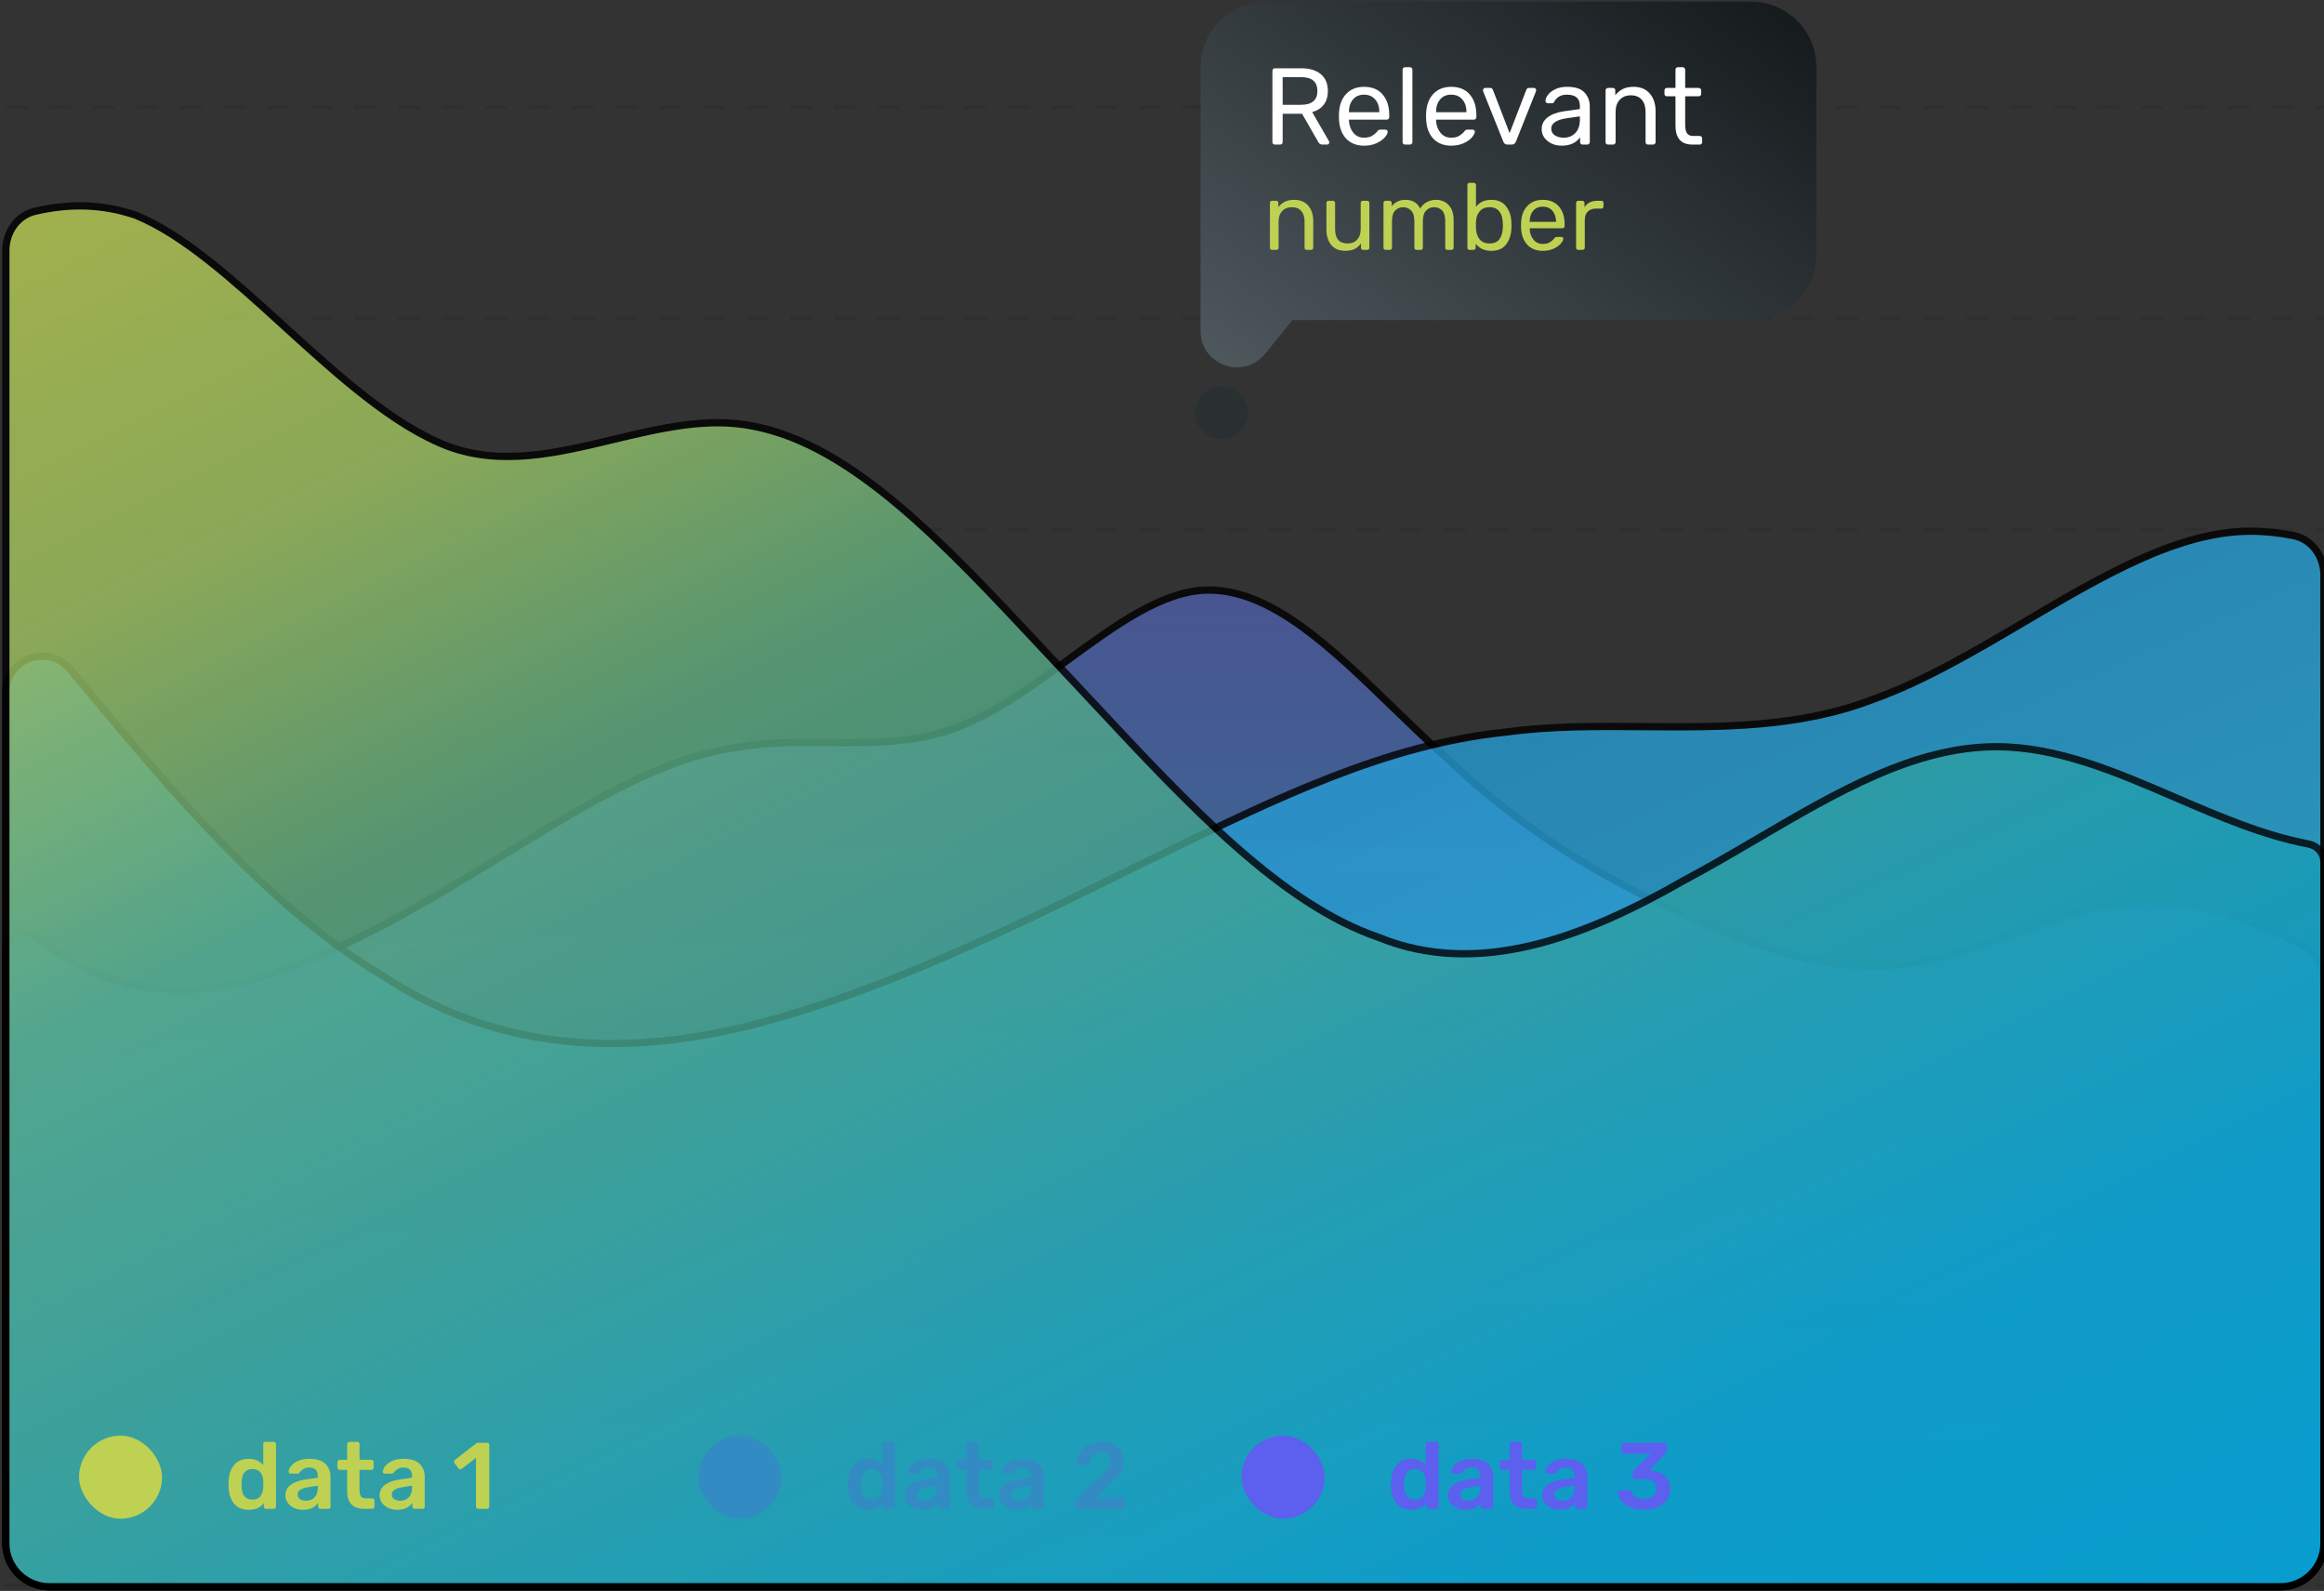 <svg xmlns="http://www.w3.org/2000/svg" width="320" height="219" fill="none" viewBox="0 0 320 219"><rect x="0" y="0" width="320" height="219" fill="#333333" stroke="none"/><line x1=".802" x2="319.996" y1="14.75" y2="14.75" stroke="#1D2125" stroke-dasharray="3 3" stroke-width=".5" opacity=".2"/><line x1=".802" x2="319.996" y1="43.811" y2="43.811" stroke="#1D2125" stroke-dasharray="3 3" stroke-width=".5" opacity=".2"/><line x1=".802" x2="319.996" y1="72.872" y2="72.872" stroke="#1D2125" stroke-dasharray="3 3" stroke-width=".5" opacity=".2"/><line x1=".802" x2="319.996" y1="101.933" y2="101.933" stroke="#1D2125" stroke-dasharray="3 3" stroke-width=".5" opacity=".2"/><line x1=".802" x2="319.996" y1="130.994" y2="130.994" stroke="#1D2125" stroke-dasharray="3 3" stroke-width=".5" opacity=".2"/><line x1=".802" x2="319.996" y1="160.055" y2="160.055" stroke="#1D2125" stroke-dasharray="3 3" stroke-width=".5" opacity=".2"/><line x1=".802" x2="319.996" y1="189.116" y2="189.116" stroke="#1D2125" stroke-dasharray="3 3" stroke-width=".5" opacity=".2"/><line x1=".802" x2="319.996" y1="218.177" y2="218.177" stroke="#1D2125" stroke-dasharray="3 3" stroke-width=".5" opacity=".2"/><g style="mix-blend-mode:multiply" opacity=".8"><path fill="url(#paint0_linear)" d="M0.802 212.427C0.802 215.741 3.488 218.427 6.802 218.427H313.996C317.31 218.427 319.996 215.741 319.996 212.427V135.275C319.996 132.983 318.694 130.882 316.623 129.902C309.846 126.694 303.152 124.032 296.142 124.032C289.768 124.032 283.654 126.233 277.502 128.448C272.903 130.103 268.283 131.767 263.518 132.523C253.174 134.293 242.034 130.754 231.689 125.801C220.549 120.848 209.409 114.125 199.065 104.219C196.592 102.02 194.159 99.664 191.747 97.329C183.294 89.145 175.108 81.221 166.441 81.221C160.174 81.221 153.615 86.026 146.941 90.915C142.598 94.096 138.208 97.313 133.817 99.265C127.385 102.345 120.646 102.279 113.981 102.214C109.927 102.174 105.901 102.134 101.988 102.803C91.706 104.11 82.101 109.938 71.923 116.114C71.074 116.629 70.222 117.146 69.364 117.663C59.02 124.032 47.88 130.754 36.74 134.293C26.396 137.477 15.256 137.477 4.911 128.985C3.264 127.782 0.802 128.883 0.802 130.923V212.427Z"/><path stroke="#000" d="M0.802 212.427C0.802 215.741 3.488 218.427 6.802 218.427H313.996C317.31 218.427 319.996 215.741 319.996 212.427V135.275C319.996 132.983 318.694 130.882 316.623 129.902C309.846 126.694 303.152 124.032 296.142 124.032C289.768 124.032 283.654 126.233 277.502 128.448C272.903 130.103 268.283 131.767 263.518 132.523C253.174 134.293 242.034 130.754 231.689 125.801C220.549 120.848 209.409 114.125 199.065 104.219C196.592 102.02 194.159 99.664 191.747 97.329C183.294 89.145 175.108 81.221 166.441 81.221C160.174 81.221 153.615 86.026 146.941 90.915C142.598 94.096 138.208 97.313 133.817 99.265C127.385 102.345 120.646 102.279 113.981 102.214C109.927 102.174 105.901 102.134 101.988 102.803C91.706 104.11 82.101 109.938 71.923 116.114C71.074 116.629 70.222 117.146 69.364 117.663C59.02 124.032 47.88 130.754 36.74 134.293C26.396 137.477 15.256 137.477 4.911 128.985C3.264 127.782 0.802 128.883 0.802 130.923V212.427Z"/></g><g style="mix-blend-mode:multiply" opacity=".8"><path fill="url(#paint1_linear)" d="M9.669 92.166C6.701 88.523 0.802 90.622 0.802 95.321V212.427C0.802 215.741 3.488 218.427 6.802 218.427H313.996C317.31 218.427 319.996 215.741 319.996 212.427V79.182C319.996 76.587 318.338 74.229 315.794 73.721C313.841 73.332 311.876 73.122 309.895 73.122C299.918 73.122 289.475 79.28 278.85 85.546C271.937 89.622 264.947 93.744 257.957 96.246C247.718 100.193 236.989 100.108 226.379 100.025C219.925 99.974 213.515 99.923 207.286 100.781C190.916 102.455 175.626 109.923 159.422 117.838C158.071 118.498 156.713 119.161 155.348 119.824C138.88 127.985 121.145 136.6 103.411 141.135C86.942 145.215 69.208 145.215 52.74 134.333C37.205 125.198 22.642 107.714 13.308 96.507C11.986 94.92 10.769 93.459 9.669 92.166Z"/><path stroke="#000" d="M9.669 92.166C6.701 88.523 0.802 90.622 0.802 95.321V212.427C0.802 215.741 3.488 218.427 6.802 218.427H313.996C317.31 218.427 319.996 215.741 319.996 212.427V79.182C319.996 76.587 318.338 74.229 315.794 73.721C313.841 73.332 311.876 73.122 309.895 73.122C299.918 73.122 289.475 79.28 278.85 85.546C271.937 89.622 264.947 93.744 257.957 96.246C247.718 100.193 236.989 100.108 226.379 100.025C219.925 99.974 213.515 99.923 207.286 100.781C190.916 102.455 175.626 109.923 159.422 117.838C158.071 118.498 156.713 119.161 155.348 119.824C138.88 127.985 121.145 136.6 103.411 141.135C86.942 145.215 69.208 145.215 52.74 134.333C37.205 125.198 22.642 107.714 13.308 96.507C11.986 94.92 10.769 93.459 9.669 92.166Z"/></g><g style="mix-blend-mode:multiply" opacity=".8"><path fill="url(#paint2_linear)" d="M317.92 116.191C319.104 116.433 319.996 117.449 319.996 118.658V212.427C319.996 215.741 317.31 218.427 313.996 218.427H6.802C3.488 218.427 0.802 215.741 0.802 212.427V34.493C0.802 31.97 2.368 29.657 4.824 29.082C9.388 28.013 13.992 28.018 18.703 29.629C25.304 32.33 32.15 38.558 39.124 44.901C46.569 51.674 54.158 58.578 61.748 61.461C69.106 64.171 76.77 62.336 84.41 60.506C90.94 58.942 97.453 57.382 103.743 58.669C117.348 61.253 130.053 74.842 143.524 89.25C144.607 90.408 145.695 91.572 146.789 92.735C148.073 94.102 149.35 95.469 150.62 96.829C163.881 111.025 176.42 124.449 189.834 129.035C203.482 134.62 218.181 129.035 231.829 121.217C235.252 119.396 238.617 117.424 241.953 115.47C252.941 109.032 263.599 102.788 274.874 102.788C283.285 102.788 291.352 106.262 299.469 109.758C305.536 112.371 311.632 114.996 317.92 116.191Z"/><path stroke="#000" d="M317.92 116.191C319.104 116.433 319.996 117.449 319.996 118.658V212.427C319.996 215.741 317.31 218.427 313.996 218.427H6.802C3.488 218.427 0.802 215.741 0.802 212.427V34.493C0.802 31.97 2.368 29.657 4.824 29.082C9.388 28.013 13.992 28.018 18.703 29.629C25.304 32.33 32.15 38.558 39.124 44.901C46.569 51.674 54.158 58.578 61.748 61.461C69.106 64.171 76.77 62.336 84.41 60.506C90.94 58.942 97.453 57.382 103.743 58.669C117.348 61.253 130.053 74.842 143.524 89.25C144.607 90.408 145.695 91.572 146.789 92.735C148.073 94.102 149.35 95.469 150.62 96.829C163.881 111.025 176.42 124.449 189.834 129.035C203.482 134.62 218.181 129.035 231.829 121.217C235.252 119.396 238.617 117.424 241.953 115.47C252.941 109.032 263.599 102.788 274.874 102.788C283.285 102.788 291.352 106.262 299.469 109.758C305.536 112.371 311.632 114.996 317.92 116.191Z"/></g><path fill="#BED153" d="M34.26 207.833C33.384 207.833 32.712 207.556 32.245 207.001C31.776 206.438 31.521 205.688 31.477 204.752L31.465 204.323L31.477 203.894C31.512 202.976 31.764 202.235 32.231 201.671C32.708 201.099 33.384 200.813 34.26 200.813C35.092 200.813 35.755 201.099 36.248 201.671V198.785C36.248 198.69 36.279 198.616 36.34 198.564C36.4 198.504 36.474 198.473 36.56 198.473H37.691C37.787 198.473 37.861 198.504 37.913 198.564C37.973 198.616 38.004 198.69 38.004 198.785V207.391C38.004 207.478 37.973 207.552 37.913 207.612C37.861 207.673 37.787 207.703 37.691 207.703H36.639C36.552 207.703 36.478 207.673 36.417 207.612C36.357 207.552 36.327 207.478 36.327 207.391V206.91C35.85 207.526 35.161 207.833 34.26 207.833ZM34.754 206.429C35.248 206.429 35.611 206.273 35.846 205.961C36.088 205.641 36.222 205.246 36.248 204.778C36.257 204.674 36.261 204.51 36.261 204.284C36.261 204.05 36.257 203.881 36.248 203.777C36.231 203.344 36.097 202.976 35.846 202.672C35.594 202.369 35.23 202.217 34.754 202.217C33.826 202.217 33.332 202.789 33.272 203.933L33.258 204.323L33.272 204.713C33.332 205.857 33.826 206.429 34.754 206.429ZM41.699 207.833C41.257 207.833 40.849 207.747 40.477 207.573C40.113 207.391 39.822 207.149 39.606 206.845C39.398 206.542 39.294 206.208 39.294 205.844C39.294 205.255 39.532 204.778 40.009 204.414C40.486 204.05 41.14 203.803 41.972 203.673L43.753 203.413V203.14C43.753 202.768 43.657 202.486 43.467 202.295C43.276 202.105 42.973 202.009 42.557 202.009C42.271 202.009 42.041 202.061 41.868 202.165C41.694 202.269 41.551 202.378 41.439 202.49C41.335 202.594 41.266 202.664 41.231 202.698C41.196 202.802 41.131 202.854 41.036 202.854H40.022C39.944 202.854 39.874 202.828 39.814 202.776C39.762 202.724 39.736 202.655 39.736 202.568C39.745 202.352 39.849 202.109 40.048 201.84C40.256 201.563 40.572 201.325 40.997 201.125C41.422 200.917 41.946 200.813 42.57 200.813C43.593 200.813 44.338 201.043 44.806 201.502C45.274 201.962 45.508 202.564 45.508 203.309V207.391C45.508 207.478 45.477 207.552 45.417 207.612C45.365 207.673 45.291 207.703 45.196 207.703H44.117C44.03 207.703 43.956 207.673 43.896 207.612C43.835 207.552 43.805 207.478 43.805 207.391V206.884C43.614 207.162 43.346 207.391 42.999 207.573C42.652 207.747 42.219 207.833 41.699 207.833ZM42.141 206.585C42.617 206.585 43.008 206.429 43.311 206.117C43.614 205.805 43.766 205.355 43.766 204.765V204.505L42.466 204.713C41.469 204.869 40.971 205.203 40.971 205.714C40.971 205.992 41.084 206.208 41.309 206.364C41.543 206.512 41.82 206.585 42.141 206.585ZM50.18 207.703C49.391 207.703 48.797 207.5 48.399 207.092C48 206.676 47.801 206.07 47.801 205.272V202.334H46.774C46.687 202.334 46.614 202.304 46.553 202.243C46.492 202.183 46.462 202.109 46.462 202.022V201.255C46.462 201.169 46.492 201.095 46.553 201.034C46.614 200.974 46.687 200.943 46.774 200.943H47.801V198.785C47.801 198.69 47.831 198.616 47.892 198.564C47.953 198.504 48.026 198.473 48.113 198.473H49.192C49.287 198.473 49.361 198.504 49.413 198.564C49.474 198.616 49.504 198.69 49.504 198.785V200.943H51.129C51.215 200.943 51.289 200.974 51.35 201.034C51.41 201.095 51.441 201.169 51.441 201.255V202.022C51.441 202.109 51.41 202.183 51.35 202.243C51.289 202.304 51.215 202.334 51.129 202.334H49.504V205.129C49.504 205.502 49.569 205.784 49.699 205.974C49.829 206.165 50.041 206.26 50.336 206.26H51.246C51.341 206.26 51.415 206.291 51.467 206.351C51.528 206.403 51.558 206.477 51.558 206.572V207.391C51.558 207.478 51.528 207.552 51.467 207.612C51.415 207.673 51.341 207.703 51.246 207.703H50.18ZM54.673 207.833C54.231 207.833 53.824 207.747 53.451 207.573C53.087 207.391 52.797 207.149 52.58 206.845C52.372 206.542 52.268 206.208 52.268 205.844C52.268 205.255 52.507 204.778 52.983 204.414C53.46 204.05 54.114 203.803 54.946 203.673L56.727 203.413V203.14C56.727 202.768 56.632 202.486 56.441 202.295C56.251 202.105 55.947 202.009 55.531 202.009C55.245 202.009 55.016 202.061 54.842 202.165C54.669 202.269 54.526 202.378 54.413 202.49C54.309 202.594 54.24 202.664 54.205 202.698C54.171 202.802 54.106 202.854 54.01 202.854H52.996C52.918 202.854 52.849 202.828 52.788 202.776C52.736 202.724 52.71 202.655 52.71 202.568C52.719 202.352 52.823 202.109 53.022 201.84C53.23 201.563 53.547 201.325 53.971 201.125C54.396 200.917 54.92 200.813 55.544 200.813C56.567 200.813 57.312 201.043 57.78 201.502C58.248 201.962 58.482 202.564 58.482 203.309V207.391C58.482 207.478 58.452 207.552 58.391 207.612C58.339 207.673 58.266 207.703 58.17 207.703H57.091C57.005 207.703 56.931 207.673 56.87 207.612C56.81 207.552 56.779 207.478 56.779 207.391V206.884C56.589 207.162 56.32 207.391 55.973 207.573C55.627 207.747 55.193 207.833 54.673 207.833ZM55.115 206.585C55.592 206.585 55.982 206.429 56.285 206.117C56.589 205.805 56.74 205.355 56.74 204.765V204.505L55.44 204.713C54.444 204.869 53.945 205.203 53.945 205.714C53.945 205.992 54.058 206.208 54.283 206.364C54.517 206.512 54.795 206.585 55.115 206.585ZM65.851 207.703C65.764 207.703 65.691 207.673 65.63 207.612C65.569 207.552 65.539 207.478 65.539 207.391V200.683L63.576 202.191C63.524 202.235 63.459 202.256 63.381 202.256C63.277 202.256 63.194 202.213 63.134 202.126L62.575 201.398C62.532 201.338 62.51 201.277 62.51 201.216C62.51 201.112 62.557 201.026 62.653 200.956L65.565 198.694C65.66 198.634 65.769 198.603 65.89 198.603H67.06C67.147 198.603 67.22 198.634 67.281 198.694C67.341 198.755 67.372 198.829 67.372 198.915V207.391C67.372 207.478 67.341 207.552 67.281 207.612C67.22 207.673 67.147 207.703 67.06 207.703H65.851Z"/><rect width="11.434" height="11.434" x="10.883" y="197.62" fill="#BED153" rx="5.717"/><path fill="#338BC3" d="M119.537 207.833C118.661 207.833 117.99 207.556 117.522 207.001C117.054 206.438 116.798 205.688 116.755 204.752L116.742 204.323L116.755 203.894C116.789 202.976 117.041 202.235 117.509 201.671C117.985 201.099 118.661 200.813 119.537 200.813C120.369 200.813 121.032 201.099 121.526 201.671V198.785C121.526 198.69 121.556 198.616 121.617 198.564C121.677 198.504 121.751 198.473 121.838 198.473H122.969C123.064 198.473 123.138 198.504 123.19 198.564C123.25 198.616 123.281 198.69 123.281 198.785V207.391C123.281 207.478 123.25 207.552 123.19 207.612C123.138 207.673 123.064 207.703 122.969 207.703H121.916C121.829 207.703 121.755 207.673 121.695 207.612C121.634 207.552 121.604 207.478 121.604 207.391V206.91C121.127 207.526 120.438 207.833 119.537 207.833ZM120.031 206.429C120.525 206.429 120.889 206.273 121.123 205.961C121.365 205.641 121.5 205.246 121.526 204.778C121.534 204.674 121.539 204.51 121.539 204.284C121.539 204.05 121.534 203.881 121.526 203.777C121.508 203.344 121.374 202.976 121.123 202.672C120.871 202.369 120.507 202.217 120.031 202.217C119.103 202.217 118.609 202.789 118.549 203.933L118.536 204.323L118.549 204.713C118.609 205.857 119.103 206.429 120.031 206.429ZM126.976 207.833C126.534 207.833 126.127 207.747 125.754 207.573C125.39 207.391 125.1 207.149 124.883 206.845C124.675 206.542 124.571 206.208 124.571 205.844C124.571 205.255 124.809 204.778 125.286 204.414C125.763 204.05 126.417 203.803 127.249 203.673L129.03 203.413V203.14C129.03 202.768 128.935 202.486 128.744 202.295C128.553 202.105 128.25 202.009 127.834 202.009C127.548 202.009 127.318 202.061 127.145 202.165C126.972 202.269 126.829 202.378 126.716 202.49C126.612 202.594 126.543 202.664 126.508 202.698C126.473 202.802 126.408 202.854 126.313 202.854H125.299C125.221 202.854 125.152 202.828 125.091 202.776C125.039 202.724 125.013 202.655 125.013 202.568C125.022 202.352 125.126 202.109 125.325 201.84C125.533 201.563 125.849 201.325 126.274 201.125C126.699 200.917 127.223 200.813 127.847 200.813C128.87 200.813 129.615 201.043 130.083 201.502C130.551 201.962 130.785 202.564 130.785 203.309V207.391C130.785 207.478 130.755 207.552 130.694 207.612C130.642 207.673 130.568 207.703 130.473 207.703H129.394C129.307 207.703 129.234 207.673 129.173 207.612C129.112 207.552 129.082 207.478 129.082 207.391V206.884C128.891 207.162 128.623 207.391 128.276 207.573C127.929 207.747 127.496 207.833 126.976 207.833ZM127.418 206.585C127.895 206.585 128.285 206.429 128.588 206.117C128.891 205.805 129.043 205.355 129.043 204.765V204.505L127.743 204.713C126.746 204.869 126.248 205.203 126.248 205.714C126.248 205.992 126.361 206.208 126.586 206.364C126.82 206.512 127.097 206.585 127.418 206.585ZM135.457 207.703C134.668 207.703 134.075 207.5 133.676 207.092C133.277 206.676 133.078 206.07 133.078 205.272V202.334H132.051C131.964 202.334 131.891 202.304 131.83 202.243C131.769 202.183 131.739 202.109 131.739 202.022V201.255C131.739 201.169 131.769 201.095 131.83 201.034C131.891 200.974 131.964 200.943 132.051 200.943H133.078V198.785C133.078 198.69 133.108 198.616 133.169 198.564C133.23 198.504 133.303 198.473 133.39 198.473H134.469C134.564 198.473 134.638 198.504 134.69 198.564C134.751 198.616 134.781 198.69 134.781 198.785V200.943H136.406C136.493 200.943 136.566 200.974 136.627 201.034C136.688 201.095 136.718 201.169 136.718 201.255V202.022C136.718 202.109 136.688 202.183 136.627 202.243C136.566 202.304 136.493 202.334 136.406 202.334H134.781V205.129C134.781 205.502 134.846 205.784 134.976 205.974C135.106 206.165 135.318 206.26 135.613 206.26H136.523C136.618 206.26 136.692 206.291 136.744 206.351C136.805 206.403 136.835 206.477 136.835 206.572V207.391C136.835 207.478 136.805 207.552 136.744 207.612C136.692 207.673 136.618 207.703 136.523 207.703H135.457ZM139.951 207.833C139.509 207.833 139.101 207.747 138.729 207.573C138.365 207.391 138.074 207.149 137.858 206.845C137.65 206.542 137.546 206.208 137.546 205.844C137.546 205.255 137.784 204.778 138.261 204.414C138.737 204.05 139.392 203.803 140.224 203.673L142.005 203.413V203.14C142.005 202.768 141.909 202.486 141.719 202.295C141.528 202.105 141.225 202.009 140.809 202.009C140.523 202.009 140.293 202.061 140.12 202.165C139.946 202.269 139.803 202.378 139.691 202.49C139.587 202.594 139.517 202.664 139.483 202.698C139.448 202.802 139.383 202.854 139.288 202.854H138.274C138.196 202.854 138.126 202.828 138.066 202.776C138.014 202.724 137.988 202.655 137.988 202.568C137.996 202.352 138.1 202.109 138.3 201.84C138.508 201.563 138.824 201.325 139.249 201.125C139.673 200.917 140.198 200.813 140.822 200.813C141.844 200.813 142.59 201.043 143.058 201.502C143.526 201.962 143.76 202.564 143.76 203.309V207.391C143.76 207.478 143.729 207.552 143.669 207.612C143.617 207.673 143.543 207.703 143.448 207.703H142.369C142.282 207.703 142.208 207.673 142.148 207.612C142.087 207.552 142.057 207.478 142.057 207.391V206.884C141.866 207.162 141.597 207.391 141.251 207.573C140.904 207.747 140.471 207.833 139.951 207.833ZM140.393 206.585C140.869 206.585 141.259 206.429 141.563 206.117C141.866 205.805 142.018 205.355 142.018 204.765V204.505L140.718 204.713C139.721 204.869 139.223 205.203 139.223 205.714C139.223 205.992 139.335 206.208 139.561 206.364C139.795 206.512 140.072 206.585 140.393 206.585ZM148.424 207.703C148.337 207.703 148.264 207.673 148.203 207.612C148.142 207.552 148.112 207.478 148.112 207.391V206.715C148.112 206.473 148.22 206.269 148.437 206.104L150.465 204.089C151.08 203.604 151.553 203.21 151.882 202.906C152.22 202.594 152.471 202.308 152.636 202.048C152.801 201.788 152.883 201.533 152.883 201.281C152.883 200.874 152.775 200.553 152.558 200.319C152.341 200.085 152.012 199.968 151.57 199.968C151.137 199.968 150.794 200.098 150.543 200.358C150.3 200.61 150.149 200.939 150.088 201.346C150.062 201.45 150.01 201.528 149.932 201.58C149.863 201.624 149.785 201.645 149.698 201.645H148.528C148.45 201.645 148.385 201.619 148.333 201.567C148.281 201.515 148.255 201.45 148.255 201.372C148.272 200.861 148.411 200.384 148.671 199.942C148.94 199.492 149.321 199.132 149.815 198.863C150.309 198.586 150.89 198.447 151.557 198.447C152.25 198.447 152.84 198.569 153.325 198.811C153.81 199.045 154.174 199.37 154.417 199.786C154.66 200.202 154.781 200.675 154.781 201.203C154.781 201.784 154.616 202.313 154.287 202.789C153.966 203.257 153.464 203.76 152.779 204.297L150.972 206.13H154.651C154.746 206.13 154.824 206.161 154.885 206.221C154.946 206.282 154.976 206.36 154.976 206.455V207.391C154.976 207.487 154.946 207.565 154.885 207.625C154.824 207.677 154.746 207.703 154.651 207.703H148.424Z"/><rect width="11.434" height="11.434" x="96.16" y="197.62" fill="#338BC3" rx="5.717"/><path fill="#5D5FEF" d="M194.333 207.833C193.458 207.833 192.786 207.556 192.318 207.001C191.85 206.438 191.594 205.688 191.551 204.752L191.538 204.323L191.551 203.894C191.586 202.976 191.837 202.235 192.305 201.671C192.782 201.099 193.458 200.813 194.333 200.813C195.165 200.813 195.828 201.099 196.322 201.671V198.785C196.322 198.69 196.352 198.616 196.413 198.564C196.474 198.504 196.547 198.473 196.634 198.473H197.765C197.86 198.473 197.934 198.504 197.986 198.564C198.047 198.616 198.077 198.69 198.077 198.785V207.391C198.077 207.478 198.047 207.552 197.986 207.612C197.934 207.673 197.86 207.703 197.765 207.703H196.712C196.625 207.703 196.552 207.673 196.491 207.612C196.43 207.552 196.4 207.478 196.4 207.391V206.91C195.923 207.526 195.234 207.833 194.333 207.833ZM194.827 206.429C195.321 206.429 195.685 206.273 195.919 205.961C196.162 205.641 196.296 205.246 196.322 204.778C196.331 204.674 196.335 204.51 196.335 204.284C196.335 204.05 196.331 203.881 196.322 203.777C196.305 203.344 196.17 202.976 195.919 202.672C195.668 202.369 195.304 202.217 194.827 202.217C193.9 202.217 193.406 202.789 193.345 203.933L193.332 204.323L193.345 204.713C193.406 205.857 193.9 206.429 194.827 206.429ZM201.772 207.833C201.33 207.833 200.923 207.747 200.55 207.573C200.186 207.391 199.896 207.149 199.679 206.845C199.471 206.542 199.367 206.208 199.367 205.844C199.367 205.255 199.606 204.778 200.082 204.414C200.559 204.05 201.213 203.803 202.045 203.673L203.826 203.413V203.14C203.826 202.768 203.731 202.486 203.54 202.295C203.35 202.105 203.046 202.009 202.63 202.009C202.344 202.009 202.115 202.061 201.941 202.165C201.768 202.269 201.625 202.378 201.512 202.49C201.408 202.594 201.339 202.664 201.304 202.698C201.27 202.802 201.205 202.854 201.109 202.854H200.095C200.017 202.854 199.948 202.828 199.887 202.776C199.835 202.724 199.809 202.655 199.809 202.568C199.818 202.352 199.922 202.109 200.121 201.84C200.329 201.563 200.646 201.325 201.07 201.125C201.495 200.917 202.019 200.813 202.643 200.813C203.666 200.813 204.411 201.043 204.879 201.502C205.347 201.962 205.581 202.564 205.581 203.309V207.391C205.581 207.478 205.551 207.552 205.49 207.612C205.438 207.673 205.365 207.703 205.269 207.703H204.19C204.104 207.703 204.03 207.673 203.969 207.612C203.909 207.552 203.878 207.478 203.878 207.391V206.884C203.688 207.162 203.419 207.391 203.072 207.573C202.726 207.747 202.292 207.833 201.772 207.833ZM202.214 206.585C202.691 206.585 203.081 206.429 203.384 206.117C203.688 205.805 203.839 205.355 203.839 204.765V204.505L202.539 204.713C201.543 204.869 201.044 205.203 201.044 205.714C201.044 205.992 201.157 206.208 201.382 206.364C201.616 206.512 201.894 206.585 202.214 206.585ZM210.253 207.703C209.465 207.703 208.871 207.5 208.472 207.092C208.074 206.676 207.874 206.07 207.874 205.272V202.334H206.847C206.761 202.334 206.687 202.304 206.626 202.243C206.566 202.183 206.535 202.109 206.535 202.022V201.255C206.535 201.169 206.566 201.095 206.626 201.034C206.687 200.974 206.761 200.943 206.847 200.943H207.874V198.785C207.874 198.69 207.905 198.616 207.965 198.564C208.026 198.504 208.1 198.473 208.186 198.473H209.265C209.361 198.473 209.434 198.504 209.486 198.564C209.547 198.616 209.577 198.69 209.577 198.785V200.943H211.202C211.289 200.943 211.363 200.974 211.423 201.034C211.484 201.095 211.514 201.169 211.514 201.255V202.022C211.514 202.109 211.484 202.183 211.423 202.243C211.363 202.304 211.289 202.334 211.202 202.334H209.577V205.129C209.577 205.502 209.642 205.784 209.772 205.974C209.902 206.165 210.115 206.26 210.409 206.26H211.319C211.415 206.26 211.488 206.291 211.54 206.351C211.601 206.403 211.631 206.477 211.631 206.572V207.391C211.631 207.478 211.601 207.552 211.54 207.612C211.488 207.673 211.415 207.703 211.319 207.703H210.253ZM214.747 207.833C214.305 207.833 213.898 207.747 213.525 207.573C213.161 207.391 212.871 207.149 212.654 206.845C212.446 206.542 212.342 206.208 212.342 205.844C212.342 205.255 212.58 204.778 213.057 204.414C213.534 204.05 214.188 203.803 215.02 203.673L216.801 203.413V203.14C216.801 202.768 216.706 202.486 216.515 202.295C216.324 202.105 216.021 202.009 215.605 202.009C215.319 202.009 215.089 202.061 214.916 202.165C214.743 202.269 214.6 202.378 214.487 202.49C214.383 202.594 214.314 202.664 214.279 202.698C214.244 202.802 214.179 202.854 214.084 202.854H213.07C212.992 202.854 212.923 202.828 212.862 202.776C212.81 202.724 212.784 202.655 212.784 202.568C212.793 202.352 212.897 202.109 213.096 201.84C213.304 201.563 213.62 201.325 214.045 201.125C214.47 200.917 214.994 200.813 215.618 200.813C216.641 200.813 217.386 201.043 217.854 201.502C218.322 201.962 218.556 202.564 218.556 203.309V207.391C218.556 207.478 218.526 207.552 218.465 207.612C218.413 207.673 218.339 207.703 218.244 207.703H217.165C217.078 207.703 217.005 207.673 216.944 207.612C216.883 207.552 216.853 207.478 216.853 207.391V206.884C216.662 207.162 216.394 207.391 216.047 207.573C215.7 207.747 215.267 207.833 214.747 207.833ZM215.189 206.585C215.666 206.585 216.056 206.429 216.359 206.117C216.662 205.805 216.814 205.355 216.814 204.765V204.505L215.514 204.713C214.517 204.869 214.019 205.203 214.019 205.714C214.019 205.992 214.132 206.208 214.357 206.364C214.591 206.512 214.868 206.585 215.189 206.585ZM226.379 207.833C225.608 207.833 224.954 207.712 224.416 207.469C223.888 207.227 223.489 206.923 223.22 206.559C222.96 206.187 222.822 205.805 222.804 205.415C222.804 205.337 222.83 205.272 222.882 205.22C222.934 205.168 222.999 205.142 223.077 205.142H224.273C224.464 205.142 224.594 205.229 224.663 205.402C224.854 206.018 225.426 206.325 226.379 206.325C226.908 206.325 227.32 206.204 227.614 205.961C227.918 205.719 228.069 205.372 228.069 204.921C228.069 204.471 227.931 204.146 227.653 203.946C227.385 203.738 226.986 203.634 226.457 203.634H225.118C225.032 203.634 224.958 203.604 224.897 203.543C224.837 203.483 224.806 203.409 224.806 203.322V202.763C224.806 202.599 224.863 202.469 224.975 202.373L227.289 200.111H223.584C223.489 200.111 223.411 200.081 223.35 200.02C223.29 199.96 223.259 199.886 223.259 199.799V198.928C223.259 198.833 223.29 198.755 223.35 198.694C223.411 198.634 223.489 198.603 223.584 198.603H229.174C229.27 198.603 229.348 198.634 229.408 198.694C229.469 198.755 229.499 198.833 229.499 198.928V199.721C229.499 199.869 229.443 199.99 229.33 200.085L227.094 202.386L227.25 202.399C228.082 202.469 228.741 202.72 229.226 203.153C229.72 203.587 229.967 204.206 229.967 205.012C229.967 205.584 229.811 206.083 229.499 206.507C229.196 206.932 228.771 207.261 228.225 207.495C227.688 207.721 227.073 207.833 226.379 207.833Z"/><rect width="11.434" height="11.434" x="170.957" y="197.62" fill="#5D5FEF" rx="5.717"/><path fill="url(#paint3_linear)" fill-rule="evenodd" d="M174.308 0.231C169.338 0.231 165.308 4.261 165.308 9.231V35.061C165.308 35.069 165.308 35.077 165.308 35.084V45.554C165.308 50.262 171.22 52.361 174.189 48.707L177.964 44.061H241.109C246.08 44.061 250.109 40.032 250.109 35.061V9.231C250.109 4.261 246.08 0.231 241.109 0.231H174.308Z" clip-rule="evenodd"/><path fill="#BED153" d="M175.158 34.398C175.071 34.398 174.997 34.372 174.937 34.32C174.885 34.259 174.859 34.186 174.859 34.099V27.937C174.859 27.85 174.885 27.781 174.937 27.729C174.997 27.668 175.071 27.638 175.158 27.638H175.717C175.812 27.638 175.886 27.664 175.938 27.716C175.99 27.768 176.016 27.842 176.016 27.937V28.509C176.276 28.188 176.575 27.941 176.913 27.768C177.259 27.595 177.688 27.508 178.2 27.508C179.032 27.508 179.677 27.777 180.137 28.314C180.596 28.843 180.826 29.545 180.826 30.42V34.099C180.826 34.186 180.795 34.259 180.735 34.32C180.683 34.372 180.613 34.398 180.527 34.398H179.929C179.842 34.398 179.768 34.372 179.708 34.32C179.656 34.259 179.63 34.186 179.63 34.099V30.498C179.63 29.874 179.478 29.389 179.175 29.042C178.871 28.695 178.438 28.522 177.875 28.522C177.32 28.522 176.878 28.7 176.549 29.055C176.219 29.402 176.055 29.883 176.055 30.498V34.099C176.055 34.186 176.024 34.259 175.964 34.32C175.912 34.372 175.842 34.398 175.756 34.398H175.158ZM185.226 34.528C184.403 34.528 183.766 34.264 183.315 33.735C182.865 33.198 182.639 32.487 182.639 31.603V27.937C182.639 27.85 182.665 27.781 182.717 27.729C182.778 27.668 182.852 27.638 182.938 27.638H183.536C183.623 27.638 183.692 27.668 183.744 27.729C183.805 27.781 183.835 27.85 183.835 27.937V31.538C183.835 32.855 184.407 33.514 185.551 33.514C186.106 33.514 186.544 33.341 186.864 32.994C187.194 32.639 187.358 32.153 187.358 31.538V27.937C187.358 27.85 187.384 27.781 187.436 27.729C187.497 27.668 187.571 27.638 187.657 27.638H188.255C188.342 27.638 188.411 27.668 188.463 27.729C188.524 27.781 188.554 27.85 188.554 27.937V34.099C188.554 34.186 188.524 34.259 188.463 34.32C188.411 34.372 188.342 34.398 188.255 34.398H187.696C187.61 34.398 187.536 34.372 187.475 34.32C187.423 34.259 187.397 34.186 187.397 34.099V33.514C187.146 33.852 186.851 34.108 186.513 34.281C186.175 34.446 185.746 34.528 185.226 34.528ZM190.798 34.398C190.712 34.398 190.638 34.372 190.577 34.32C190.525 34.259 190.499 34.186 190.499 34.099V27.937C190.499 27.85 190.525 27.781 190.577 27.729C190.638 27.668 190.712 27.638 190.798 27.638H191.344C191.431 27.638 191.5 27.668 191.552 27.729C191.604 27.781 191.63 27.85 191.63 27.937V28.379C192.098 27.798 192.731 27.508 193.528 27.508C194.482 27.508 195.158 27.907 195.556 28.704C195.764 28.34 196.059 28.05 196.44 27.833C196.83 27.616 197.264 27.508 197.74 27.508C198.451 27.508 199.032 27.751 199.482 28.236C199.933 28.721 200.158 29.423 200.158 30.342V34.099C200.158 34.186 200.128 34.259 200.067 34.32C200.015 34.372 199.946 34.398 199.859 34.398H199.3C199.214 34.398 199.14 34.372 199.079 34.32C199.027 34.259 199.001 34.186 199.001 34.099V30.459C199.001 29.766 198.858 29.272 198.572 28.977C198.286 28.674 197.909 28.522 197.441 28.522C197.025 28.522 196.666 28.678 196.362 28.99C196.068 29.293 195.92 29.783 195.92 30.459V34.099C195.92 34.186 195.89 34.259 195.829 34.32C195.777 34.372 195.708 34.398 195.621 34.398H195.049C194.963 34.398 194.889 34.372 194.828 34.32C194.776 34.259 194.75 34.186 194.75 34.099V30.459C194.75 29.774 194.599 29.28 194.295 28.977C194.001 28.674 193.632 28.522 193.19 28.522C192.774 28.522 192.415 28.674 192.111 28.977C191.817 29.28 191.669 29.77 191.669 30.446V34.099C191.669 34.186 191.639 34.259 191.578 34.32C191.526 34.372 191.457 34.398 191.37 34.398H190.798ZM205.341 34.528C204.405 34.528 203.69 34.199 203.196 33.54V34.099C203.196 34.186 203.166 34.259 203.105 34.32C203.053 34.372 202.984 34.398 202.897 34.398H202.351C202.265 34.398 202.191 34.372 202.13 34.32C202.078 34.259 202.052 34.186 202.052 34.099V25.467C202.052 25.372 202.078 25.298 202.13 25.246C202.191 25.194 202.265 25.168 202.351 25.168H202.936C203.023 25.168 203.092 25.198 203.144 25.259C203.205 25.311 203.235 25.38 203.235 25.467V28.47C203.721 27.829 204.423 27.508 205.341 27.508C206.251 27.508 206.932 27.807 207.382 28.405C207.842 28.994 208.084 29.735 208.11 30.628C208.119 30.723 208.123 30.853 208.123 31.018C208.123 31.183 208.119 31.313 208.11 31.408C208.084 32.301 207.842 33.046 207.382 33.644C206.932 34.233 206.251 34.528 205.341 34.528ZM205.094 33.514C205.718 33.514 206.173 33.319 206.459 32.929C206.745 32.539 206.901 32.028 206.927 31.395C206.936 31.308 206.94 31.183 206.94 31.018C206.94 29.354 206.325 28.522 205.094 28.522C204.505 28.522 204.05 28.717 203.729 29.107C203.417 29.488 203.253 29.943 203.235 30.472C203.227 30.567 203.222 30.736 203.222 30.979C203.222 31.213 203.227 31.378 203.235 31.473C203.253 32.028 203.413 32.509 203.716 32.916C204.028 33.315 204.488 33.514 205.094 33.514ZM212.436 34.528C211.552 34.528 210.846 34.255 210.317 33.709C209.788 33.154 209.498 32.4 209.446 31.447L209.433 31.005L209.446 30.576C209.498 29.64 209.788 28.895 210.317 28.34C210.846 27.785 211.552 27.508 212.436 27.508C213.389 27.508 214.126 27.811 214.646 28.418C215.175 29.025 215.439 29.848 215.439 30.888V31.122C215.439 31.209 215.409 31.282 215.348 31.343C215.296 31.395 215.227 31.421 215.14 31.421H210.629V31.538C210.655 32.101 210.828 32.582 211.149 32.981C211.47 33.38 211.894 33.579 212.423 33.579C212.83 33.579 213.16 33.501 213.411 33.345C213.671 33.18 213.866 33.011 213.996 32.838C214.074 32.734 214.135 32.673 214.178 32.656C214.221 32.63 214.295 32.617 214.399 32.617H214.971C215.049 32.617 215.114 32.639 215.166 32.682C215.227 32.725 215.257 32.782 215.257 32.851C215.257 33.042 215.14 33.271 214.906 33.54C214.672 33.809 214.338 34.043 213.905 34.242C213.48 34.433 212.991 34.528 212.436 34.528ZM214.256 30.537V30.498C214.256 29.891 214.091 29.397 213.762 29.016C213.433 28.635 212.991 28.444 212.436 28.444C211.873 28.444 211.431 28.635 211.11 29.016C210.789 29.397 210.629 29.891 210.629 30.498V30.537H214.256ZM217.319 34.398C217.232 34.398 217.158 34.372 217.098 34.32C217.046 34.259 217.02 34.186 217.02 34.099V27.95C217.02 27.863 217.046 27.79 217.098 27.729C217.158 27.668 217.232 27.638 217.319 27.638H217.865C217.96 27.638 218.034 27.668 218.086 27.729C218.146 27.781 218.177 27.855 218.177 27.95V28.522C218.532 27.933 219.134 27.638 219.984 27.638H220.491C220.586 27.638 220.66 27.664 220.712 27.716C220.764 27.768 220.79 27.842 220.79 27.937V28.418C220.79 28.505 220.764 28.578 220.712 28.639C220.66 28.691 220.586 28.717 220.491 28.717H219.75C219.273 28.717 218.896 28.856 218.619 29.133C218.35 29.41 218.216 29.787 218.216 30.264V34.099C218.216 34.186 218.185 34.259 218.125 34.32C218.064 34.372 217.99 34.398 217.904 34.398H217.319Z"/><path fill="#fff" d="M175.534 19.901C175.434 19.901 175.354 19.871 175.294 19.811C175.234 19.741 175.204 19.656 175.204 19.556V9.761C175.204 9.651 175.234 9.566 175.294 9.506C175.354 9.436 175.434 9.401 175.534 9.401H179.194C180.334 9.401 181.224 9.671 181.864 10.211C182.514 10.741 182.839 11.516 182.839 12.536C182.839 13.296 182.649 13.921 182.269 14.411C181.889 14.901 181.359 15.241 180.679 15.431L182.989 19.436C183.019 19.496 183.034 19.551 183.034 19.601C183.034 19.681 183.004 19.751 182.944 19.811C182.884 19.871 182.814 19.901 182.734 19.901H182.074C181.924 19.901 181.804 19.866 181.714 19.796C181.634 19.726 181.559 19.626 181.489 19.496L179.284 15.656H176.614V19.556C176.614 19.656 176.579 19.741 176.509 19.811C176.439 19.871 176.354 19.901 176.254 19.901H175.534ZM179.134 14.426C180.644 14.426 181.399 13.791 181.399 12.521C181.399 11.251 180.644 10.616 179.134 10.616H176.614V14.426H179.134ZM187.825 20.051C186.805 20.051 185.99 19.736 185.38 19.106C184.77 18.466 184.435 17.596 184.375 16.496L184.36 15.986L184.375 15.491C184.435 14.411 184.77 13.551 185.38 12.911C185.99 12.271 186.805 11.951 187.825 11.951C188.925 11.951 189.775 12.301 190.375 13.001C190.985 13.701 191.29 14.651 191.29 15.851V16.121C191.29 16.221 191.255 16.306 191.185 16.376C191.125 16.436 191.045 16.466 190.945 16.466H185.74V16.601C185.77 17.251 185.97 17.806 186.34 18.266C186.71 18.726 187.2 18.956 187.81 18.956C188.28 18.956 188.66 18.866 188.95 18.686C189.25 18.496 189.475 18.301 189.625 18.101C189.715 17.981 189.785 17.911 189.835 17.891C189.885 17.861 189.97 17.846 190.09 17.846H190.75C190.84 17.846 190.915 17.871 190.975 17.921C191.045 17.971 191.08 18.036 191.08 18.116C191.08 18.336 190.945 18.601 190.675 18.911C190.405 19.221 190.02 19.491 189.52 19.721C189.03 19.941 188.465 20.051 187.825 20.051ZM189.925 15.446V15.401C189.925 14.701 189.735 14.131 189.355 13.691C188.975 13.251 188.465 13.031 187.825 13.031C187.175 13.031 186.665 13.251 186.295 13.691C185.925 14.131 185.74 14.701 185.74 15.401V15.446H189.925ZM193.474 19.901C193.374 19.901 193.289 19.871 193.219 19.811C193.159 19.741 193.129 19.656 193.129 19.556V9.596C193.129 9.486 193.159 9.401 193.219 9.341C193.289 9.281 193.374 9.251 193.474 9.251H194.134C194.234 9.251 194.314 9.286 194.374 9.356C194.444 9.416 194.479 9.496 194.479 9.596V19.556C194.479 19.656 194.444 19.741 194.374 19.811C194.314 19.871 194.234 19.901 194.134 19.901H193.474ZM199.822 20.051C198.802 20.051 197.987 19.736 197.377 19.106C196.767 18.466 196.432 17.596 196.372 16.496L196.357 15.986L196.372 15.491C196.432 14.411 196.767 13.551 197.377 12.911C197.987 12.271 198.802 11.951 199.822 11.951C200.922 11.951 201.772 12.301 202.372 13.001C202.982 13.701 203.287 14.651 203.287 15.851V16.121C203.287 16.221 203.252 16.306 203.182 16.376C203.122 16.436 203.042 16.466 202.942 16.466H197.737V16.601C197.767 17.251 197.967 17.806 198.337 18.266C198.707 18.726 199.197 18.956 199.807 18.956C200.277 18.956 200.657 18.866 200.947 18.686C201.247 18.496 201.472 18.301 201.622 18.101C201.712 17.981 201.782 17.911 201.832 17.891C201.882 17.861 201.967 17.846 202.087 17.846H202.747C202.837 17.846 202.912 17.871 202.972 17.921C203.042 17.971 203.077 18.036 203.077 18.116C203.077 18.336 202.942 18.601 202.672 18.911C202.402 19.221 202.017 19.491 201.517 19.721C201.027 19.941 200.462 20.051 199.822 20.051ZM201.922 15.446V15.401C201.922 14.701 201.732 14.131 201.352 13.691C200.972 13.251 200.462 13.031 199.822 13.031C199.172 13.031 198.662 13.251 198.292 13.691C197.922 14.131 197.737 14.701 197.737 15.401V15.446H201.922ZM207.563 19.901C207.303 19.901 207.118 19.776 207.008 19.526L204.218 12.566C204.208 12.536 204.203 12.486 204.203 12.416C204.203 12.326 204.233 12.251 204.293 12.191C204.353 12.131 204.423 12.101 204.503 12.101H205.193C205.353 12.101 205.473 12.181 205.553 12.341L207.863 18.326L210.173 12.341C210.193 12.281 210.233 12.226 210.293 12.176C210.363 12.126 210.443 12.101 210.533 12.101H211.223C211.303 12.101 211.373 12.131 211.433 12.191C211.493 12.251 211.523 12.326 211.523 12.416L211.493 12.566L208.718 19.526C208.608 19.776 208.423 19.901 208.163 19.901H207.563ZM214.991 20.051C214.501 20.051 214.046 19.951 213.626 19.751C213.216 19.551 212.886 19.281 212.636 18.941C212.396 18.591 212.276 18.206 212.276 17.786C212.276 17.126 212.546 16.586 213.086 16.166C213.626 15.746 214.361 15.466 215.291 15.326L217.541 15.011V14.576C217.541 13.546 216.946 13.031 215.756 13.031C215.296 13.031 214.926 13.126 214.646 13.316C214.366 13.496 214.161 13.711 214.031 13.961C213.991 14.061 213.946 14.131 213.896 14.171C213.856 14.201 213.796 14.216 213.716 14.216H213.131C213.041 14.216 212.961 14.186 212.891 14.126C212.831 14.056 212.801 13.976 212.801 13.886C212.801 13.656 212.906 13.391 213.116 13.091C213.336 12.781 213.671 12.516 214.121 12.296C214.571 12.066 215.121 11.951 215.771 11.951C216.891 11.951 217.691 12.211 218.171 12.731C218.661 13.251 218.906 13.901 218.906 14.681V19.556C218.906 19.656 218.871 19.741 218.801 19.811C218.741 19.871 218.661 19.901 218.561 19.901H217.901C217.801 19.901 217.721 19.871 217.661 19.811C217.601 19.741 217.571 19.656 217.571 19.556V18.896C217.351 19.226 217.031 19.501 216.611 19.721C216.191 19.941 215.651 20.051 214.991 20.051ZM215.291 18.956C215.951 18.956 216.491 18.741 216.911 18.311C217.331 17.881 217.541 17.256 217.541 16.436V16.016L215.786 16.271C215.066 16.371 214.521 16.541 214.151 16.781C213.781 17.021 213.596 17.321 213.596 17.681C213.596 18.091 213.761 18.406 214.091 18.626C214.431 18.846 214.831 18.956 215.291 18.956ZM221.423 19.901C221.323 19.901 221.238 19.871 221.168 19.811C221.108 19.741 221.078 19.656 221.078 19.556V12.446C221.078 12.346 221.108 12.266 221.168 12.206C221.238 12.136 221.323 12.101 221.423 12.101H222.068C222.178 12.101 222.263 12.131 222.323 12.191C222.383 12.251 222.413 12.336 222.413 12.446V13.106C222.713 12.736 223.058 12.451 223.448 12.251C223.848 12.051 224.343 11.951 224.933 11.951C225.893 11.951 226.638 12.261 227.168 12.881C227.698 13.491 227.963 14.301 227.963 15.311V19.556C227.963 19.656 227.928 19.741 227.858 19.811C227.798 19.871 227.718 19.901 227.618 19.901H226.928C226.828 19.901 226.743 19.871 226.673 19.811C226.613 19.741 226.583 19.656 226.583 19.556V15.401C226.583 14.681 226.408 14.121 226.058 13.721C225.708 13.321 225.208 13.121 224.558 13.121C223.918 13.121 223.408 13.326 223.028 13.736C222.648 14.136 222.458 14.691 222.458 15.401V19.556C222.458 19.656 222.423 19.741 222.353 19.811C222.293 19.871 222.213 19.901 222.113 19.901H221.423ZM233.028 19.901C231.478 19.901 230.703 19.026 230.703 17.276V13.256H229.518C229.418 13.256 229.338 13.226 229.278 13.166C229.218 13.106 229.188 13.026 229.188 12.926V12.446C229.188 12.346 229.218 12.266 229.278 12.206C229.338 12.136 229.418 12.101 229.518 12.101H230.703V9.596C230.703 9.496 230.733 9.416 230.793 9.356C230.853 9.286 230.933 9.251 231.033 9.251H231.693C231.793 9.251 231.873 9.286 231.933 9.356C232.003 9.416 232.038 9.496 232.038 9.596V12.101H233.898C233.998 12.101 234.078 12.136 234.138 12.206C234.208 12.266 234.243 12.346 234.243 12.446V12.926C234.243 13.026 234.208 13.106 234.138 13.166C234.078 13.226 233.998 13.256 233.898 13.256H232.038V17.171C232.038 17.681 232.118 18.066 232.278 18.326C232.448 18.586 232.733 18.716 233.133 18.716H234.048C234.148 18.716 234.228 18.751 234.288 18.821C234.348 18.881 234.378 18.961 234.378 19.061V19.556C234.378 19.656 234.348 19.741 234.288 19.811C234.228 19.871 234.148 19.901 234.048 19.901H233.028Z"/><circle cx="168.196" cy="56.827" r="3.639" fill="#2A3032"/><defs><linearGradient id="paint0_linear" x1="160.399" x2="160.399" y1="81.221" y2="218.427" gradientUnits="userSpaceOnUse"><stop stop-color="#4E5DA9"/><stop offset="1" stop-color="#229DAD"/></linearGradient><linearGradient id="paint1_linear" x1="-20.779" x2="104.403" y1="63.766" y2="345.343" gradientUnits="userSpaceOnUse"><stop offset=".13" stop-color="#2483C5"/><stop offset=".167" stop-color="#2486C7"/><stop offset=".676" stop-color="#29B1DF"/><stop offset=".935" stop-color="#2BC2E8"/></linearGradient><linearGradient id="paint2_linear" x1="326.653" x2="184.927" y1="218.427" y2="-65.171" gradientUnits="userSpaceOnUse"><stop stop-color="#0097CE"/><stop offset=".188" stop-color="#0999C5"/><stop offset=".349" stop-color="#229DAD"/><stop offset=".51" stop-color="#42A38F"/><stop offset=".667" stop-color="#5DAD82"/><stop offset=".822" stop-color="#A1C661"/><stop offset="1" stop-color="#BED153"/></linearGradient><linearGradient id="paint3_linear" x1="167.54" x2="223.85" y1="52.593" y2="-25.582" gradientUnits="userSpaceOnUse"><stop stop-color="#4F595E"/><stop offset="1" stop-color="#101416"/></linearGradient></defs></svg>